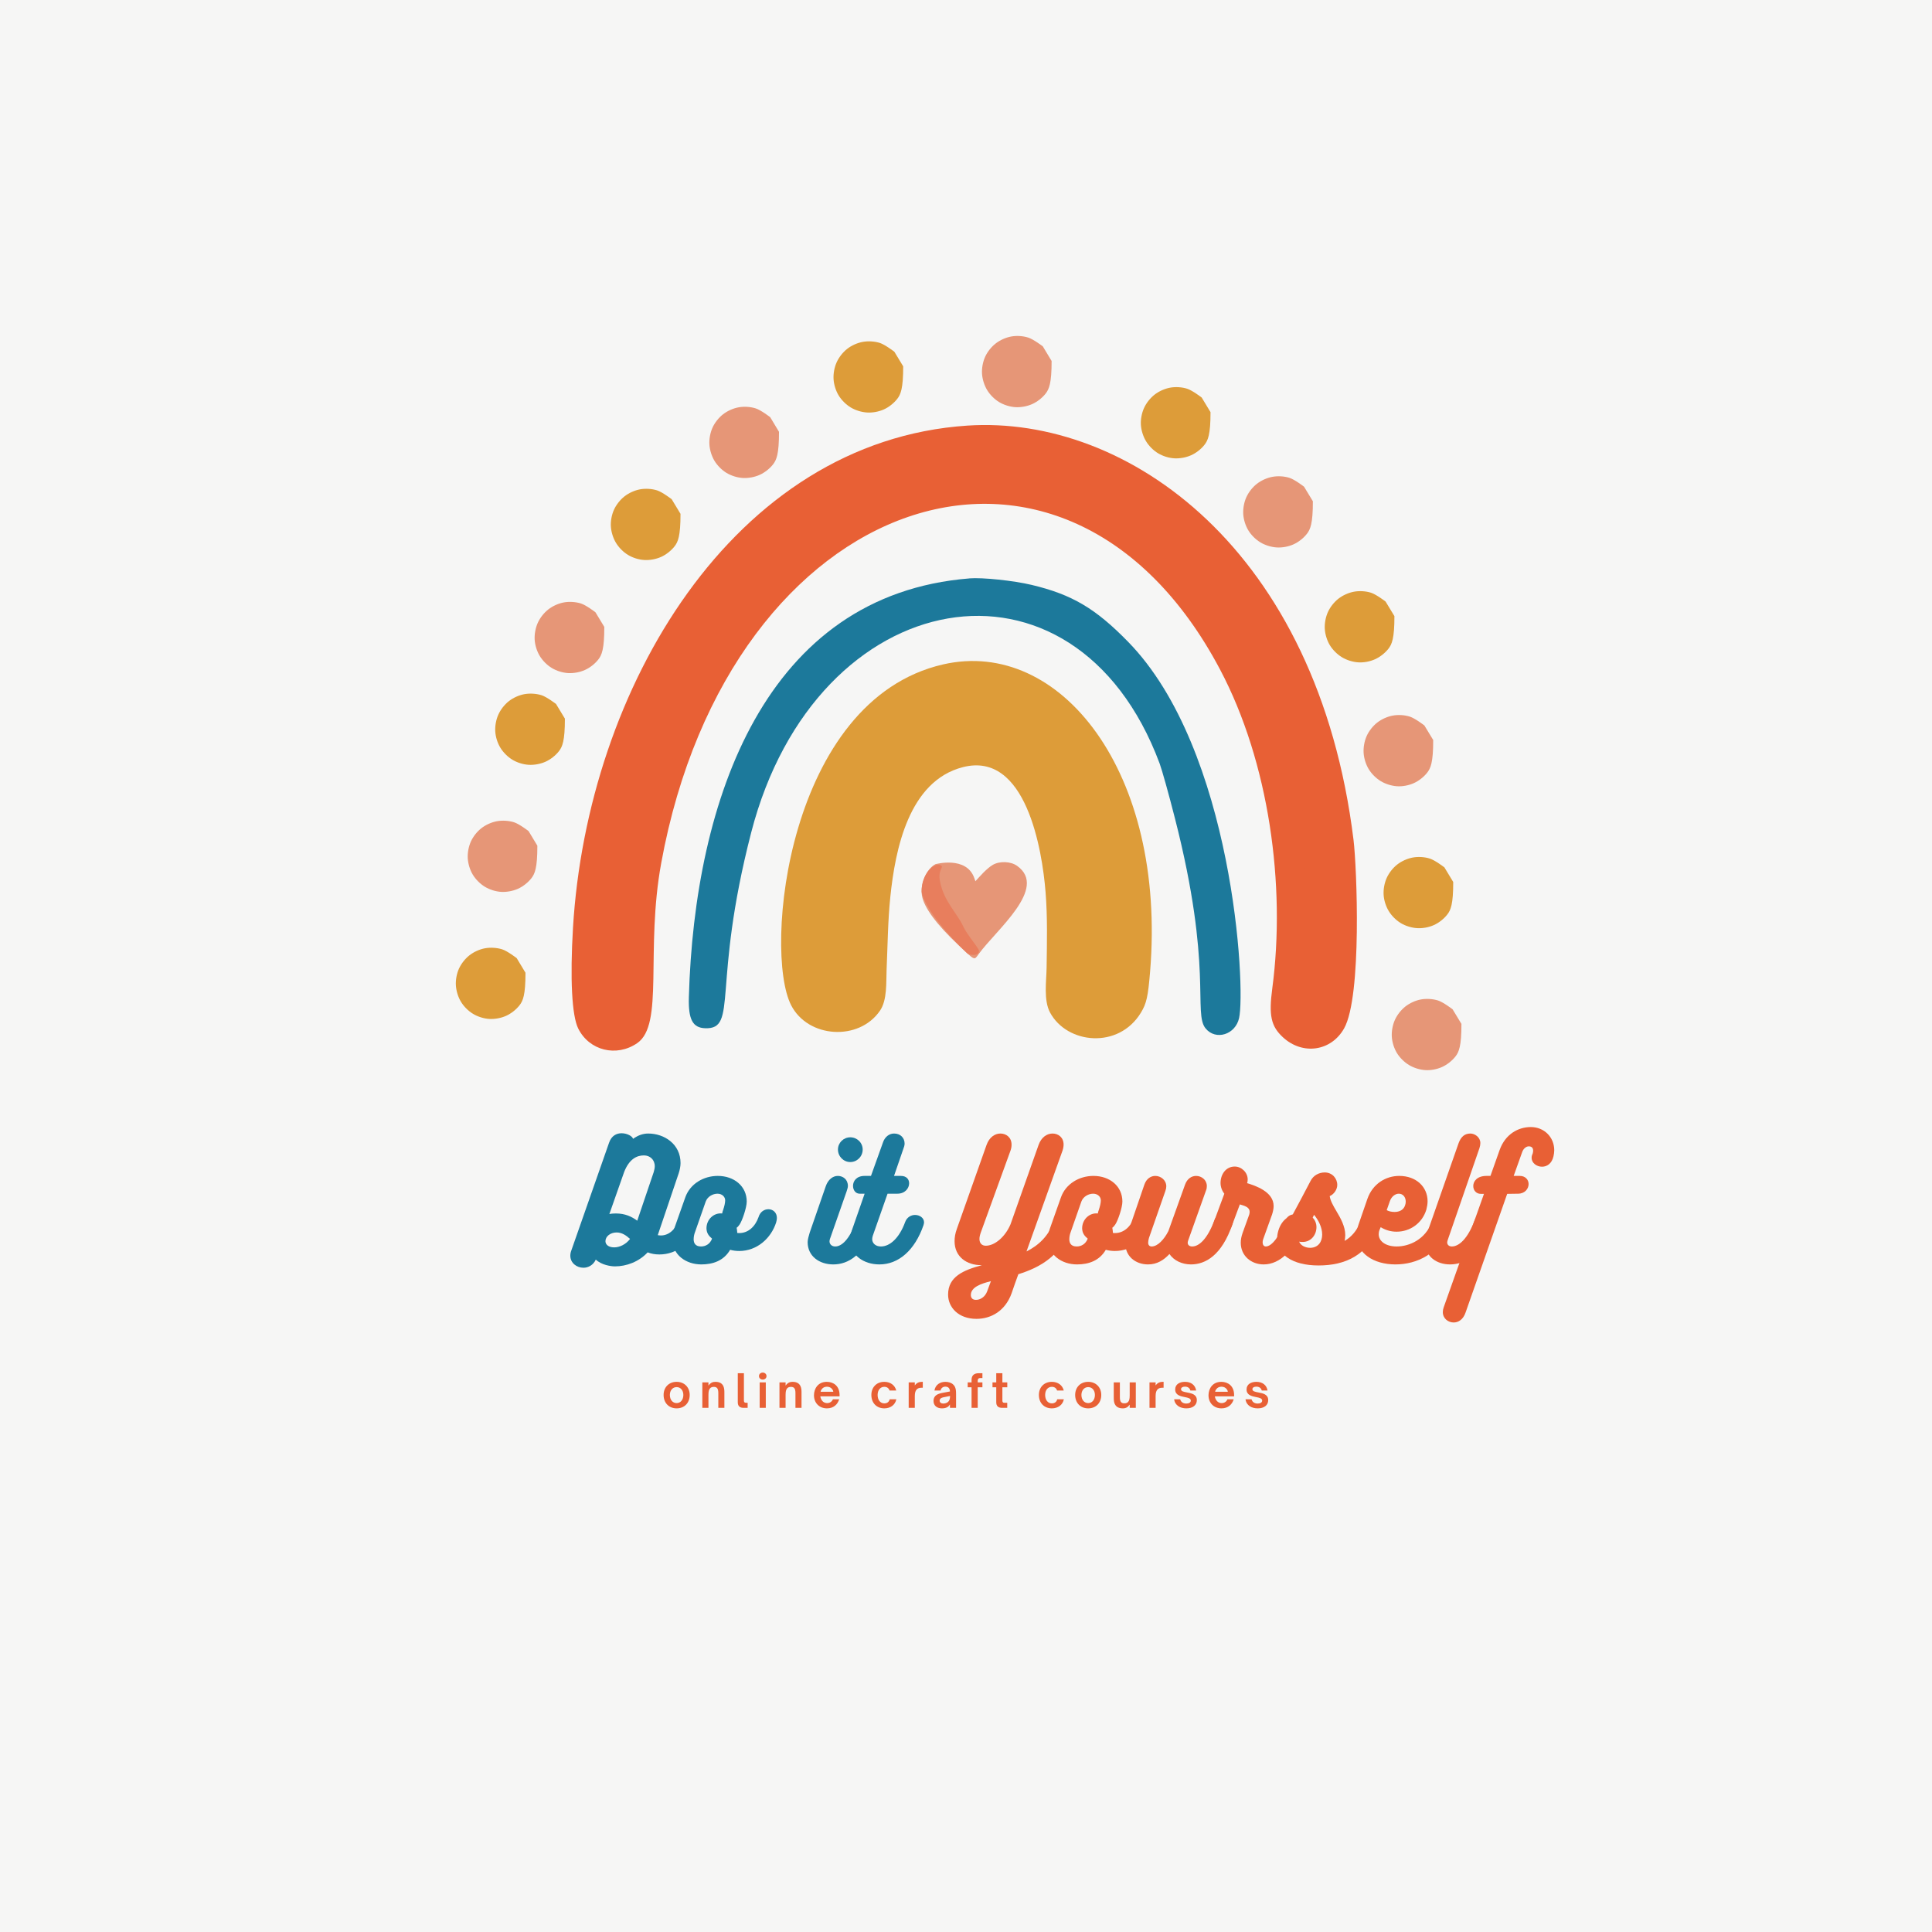 <svg xmlns="http://www.w3.org/2000/svg" xmlns:xlink="http://www.w3.org/1999/xlink" width="500" zoomAndPan="magnify" viewBox="0 0 375 375" height="500" preserveAspectRatio="xMidYMid meet" version="1.0"><defs><g/><clipPath id="cadc74ce20"><path d="M 110.621 82 L 264 82 L 264 204 L 110.621 204 Z M 110.621 82 " clip-rule="nonzero"/></clipPath><clipPath id="25c3acd13a"><path d="M 88.359 183.855 L 102 183.855 L 102 197.895 L 88.359 197.895 Z M 88.359 183.855 " clip-rule="nonzero"/></clipPath><clipPath id="0e8a4e834f"><path d="M 101.996 188.809 C 102.004 193.168 101.496 194.285 100.836 195.129 C 100.172 195.977 99.203 196.738 98.227 197.176 C 97.25 197.613 96.043 197.836 94.977 197.773 C 93.906 197.715 92.723 197.336 91.809 196.781 C 90.895 196.23 90.023 195.359 89.473 194.445 C 88.918 193.531 88.559 192.355 88.488 191.285 C 88.418 190.219 88.641 189.004 89.078 188.027 C 89.52 187.051 90.277 186.082 91.125 185.422 C 91.969 184.758 93.094 184.25 94.145 184.059 C 95.199 183.867 96.43 183.945 97.453 184.258 C 98.473 184.574 100.289 185.973 100.289 185.973 " clip-rule="nonzero"/></clipPath><clipPath id="38d78ba9b7"><path d="M 96.004 134.531 L 109.66 134.531 L 109.66 148.578 L 96.004 148.578 Z M 96.004 134.531 " clip-rule="nonzero"/></clipPath><clipPath id="19e6b8c44e"><path d="M 109.645 139.484 C 109.652 143.844 109.145 144.969 108.484 145.812 C 107.82 146.66 106.855 147.414 105.879 147.852 C 104.902 148.289 103.688 148.512 102.617 148.449 C 101.551 148.387 100.371 148.02 99.457 147.465 C 98.543 146.914 97.668 146.035 97.113 145.121 C 96.559 144.207 96.191 143.031 96.129 141.961 C 96.066 140.895 96.289 139.68 96.73 138.703 C 97.168 137.727 97.922 136.758 98.766 136.098 C 99.613 135.434 100.734 134.926 101.789 134.734 C 102.84 134.543 104.07 134.621 105.094 134.934 C 106.117 135.25 107.93 136.648 107.93 136.648 " clip-rule="nonzero"/></clipPath><clipPath id="53f03c5923"><path d="M 118.441 94.777 L 132.102 94.777 L 132.102 108.824 L 118.441 108.824 Z M 118.441 94.777 " clip-rule="nonzero"/></clipPath><clipPath id="d9599dd3c4"><path d="M 132.086 99.734 C 132.094 104.094 131.586 105.207 130.926 106.051 C 130.262 106.898 129.293 107.66 128.316 108.098 C 127.34 108.535 126.125 108.758 125.059 108.695 C 123.988 108.637 122.812 108.266 121.898 107.711 C 120.984 107.16 120.113 106.281 119.562 105.367 C 119.008 104.453 118.641 103.277 118.57 102.207 C 118.5 101.141 118.73 99.926 119.168 98.949 C 119.609 97.973 120.367 97.004 121.215 96.344 C 122.059 95.68 123.184 95.176 124.234 94.98 C 125.289 94.789 126.52 94.859 127.543 95.184 C 128.562 95.504 130.371 96.895 130.371 96.895 " clip-rule="nonzero"/></clipPath><clipPath id="9dd675646c"><path d="M 161.664 66.156 L 175.316 66.156 L 175.316 80.195 L 161.664 80.195 Z M 161.664 66.156 " clip-rule="nonzero"/></clipPath><clipPath id="da05e5c701"><path d="M 175.309 71.105 C 175.316 75.461 174.809 76.586 174.148 77.43 C 173.484 78.277 172.516 79.039 171.539 79.477 C 170.562 79.914 169.352 80.137 168.281 80.066 C 167.211 80 166.035 79.637 165.121 79.082 C 164.207 78.531 163.332 77.66 162.777 76.746 C 162.223 75.832 161.855 74.648 161.793 73.578 C 161.73 72.512 161.953 71.305 162.391 70.328 C 162.832 69.352 163.59 68.375 164.438 67.715 C 165.281 67.051 166.406 66.551 167.457 66.359 C 168.512 66.168 169.742 66.238 170.766 66.559 C 171.785 66.883 173.594 68.273 173.594 68.273 " clip-rule="nonzero"/></clipPath><clipPath id="4f18a035dd"><path d="M 221.32 75.043 L 234.977 75.043 L 234.977 89 L 221.32 89 Z M 221.32 75.043 " clip-rule="nonzero"/></clipPath><clipPath id="48f375d806"><path d="M 234.961 80 C 234.969 84.359 234.461 85.48 233.801 86.324 C 233.141 87.172 232.172 87.926 231.195 88.363 C 230.219 88.801 229.004 89.023 227.934 88.961 C 226.867 88.902 225.691 88.531 224.777 87.977 C 223.859 87.426 222.992 86.547 222.438 85.633 C 221.887 84.719 221.516 83.543 221.445 82.473 C 221.379 81.406 221.609 80.191 222.047 79.215 C 222.484 78.238 223.246 77.27 224.09 76.609 C 224.938 75.945 226.059 75.441 227.113 75.246 C 228.164 75.055 229.395 75.125 230.418 75.449 C 231.441 75.77 233.246 77.16 233.246 77.16 " clip-rule="nonzero"/></clipPath><clipPath id="5b9fd73689"><path d="M 257.016 114.645 L 270.672 114.645 L 270.672 128.688 L 257.016 128.688 Z M 257.016 114.645 " clip-rule="nonzero"/></clipPath><clipPath id="a6877c8668"><path d="M 270.656 119.59 C 270.664 123.949 270.156 125.07 269.496 125.918 C 268.832 126.762 267.867 127.523 266.891 127.961 C 265.914 128.402 264.699 128.633 263.629 128.562 C 262.562 128.492 261.383 128.125 260.469 127.57 C 259.555 127.016 258.68 126.148 258.125 125.234 C 257.57 124.316 257.203 123.133 257.141 122.066 C 257.078 120.996 257.301 119.789 257.742 118.812 C 258.18 117.836 258.941 116.867 259.785 116.207 C 260.633 115.547 261.754 115.039 262.809 114.848 C 263.859 114.656 265.09 114.723 266.113 115.047 C 267.137 115.371 268.941 116.762 268.941 116.762 " clip-rule="nonzero"/></clipPath><clipPath id="89e955c717"><path d="M 268.43 166.242 L 282.082 166.242 L 282.082 180.281 L 268.43 180.281 Z M 268.43 166.242 " clip-rule="nonzero"/></clipPath><clipPath id="40053a8b21"><path d="M 282.07 171.191 C 282.078 175.551 281.574 176.672 280.91 177.516 C 280.25 178.363 279.281 179.125 278.305 179.562 C 277.328 180 276.113 180.223 275.047 180.152 C 273.977 180.086 272.801 179.723 271.887 179.172 C 270.973 178.617 270.102 177.746 269.551 176.832 C 268.996 175.918 268.617 174.734 268.559 173.664 C 268.496 172.598 268.719 171.391 269.156 170.414 C 269.594 169.438 270.355 168.461 271.203 167.801 C 272.047 167.141 273.168 166.641 274.223 166.445 C 275.277 166.254 276.508 166.324 277.527 166.648 C 278.551 166.969 280.359 168.359 280.359 168.359 " clip-rule="nonzero"/></clipPath><clipPath id="ad0aaf6b67"><path d="M 90.668 159.191 L 104.32 159.191 L 104.32 173.23 L 90.668 173.23 Z M 90.668 159.191 " clip-rule="nonzero"/></clipPath><clipPath id="40628a015d"><path d="M 104.301 164.148 C 104.309 168.508 103.801 169.621 103.141 170.469 C 102.48 171.312 101.512 172.074 100.535 172.512 C 99.559 172.949 98.352 173.172 97.281 173.113 C 96.215 173.051 95.031 172.676 94.113 172.121 C 93.199 171.566 92.332 170.699 91.777 169.785 C 91.223 168.867 90.863 167.691 90.793 166.625 C 90.727 165.555 90.949 164.34 91.387 163.363 C 91.824 162.387 92.586 161.418 93.43 160.758 C 94.277 160.098 95.398 159.59 96.453 159.398 C 97.504 159.207 98.734 159.281 99.758 159.598 C 100.781 159.914 102.594 161.312 102.594 161.312 " clip-rule="nonzero"/></clipPath><clipPath id="423d8d376e"><path d="M 103.652 116.727 L 117.309 116.727 L 117.309 130.773 L 103.652 130.773 Z M 103.652 116.727 " clip-rule="nonzero"/></clipPath><clipPath id="c144489d19"><path d="M 117.293 121.68 C 117.301 126.039 116.793 127.164 116.133 128.008 C 115.473 128.855 114.504 129.605 113.527 130.047 C 112.551 130.484 111.336 130.707 110.266 130.645 C 109.199 130.582 108.023 130.215 107.105 129.66 C 106.191 129.109 105.316 128.23 104.762 127.316 C 104.211 126.402 103.84 125.227 103.777 124.156 C 103.719 123.09 103.941 121.875 104.379 120.898 C 104.816 119.922 105.578 118.953 106.422 118.293 C 107.27 117.629 108.383 117.121 109.438 116.93 C 110.488 116.738 111.719 116.816 112.742 117.129 C 113.766 117.445 115.578 118.844 115.578 118.844 " clip-rule="nonzero"/></clipPath><clipPath id="c6f2282ba1"><path d="M 137.57 78.855 L 151.223 78.855 L 151.223 92.895 L 137.57 92.895 Z M 137.57 78.855 " clip-rule="nonzero"/></clipPath><clipPath id="19fb1cd751"><path d="M 151.203 83.812 C 151.211 88.172 150.711 89.285 150.051 90.133 C 149.391 90.977 148.414 91.738 147.438 92.176 C 146.461 92.613 145.254 92.836 144.184 92.777 C 143.117 92.715 141.934 92.344 141.02 91.793 C 140.102 91.238 139.234 90.363 138.68 89.445 C 138.129 88.531 137.766 87.355 137.695 86.285 C 137.629 85.219 137.852 84.004 138.289 83.027 C 138.727 82.051 139.488 81.082 140.332 80.422 C 141.18 79.762 142.301 79.254 143.355 79.062 C 144.406 78.867 145.637 78.945 146.66 79.262 C 147.684 79.574 149.496 80.977 149.496 80.977 " clip-rule="nonzero"/></clipPath><clipPath id="0db9f065ae"><path d="M 190.484 65.109 L 204.137 65.109 L 204.137 79.148 L 190.484 79.148 Z M 190.484 65.109 " clip-rule="nonzero"/></clipPath><clipPath id="0926356af5"><path d="M 204.117 70.066 C 204.125 74.426 203.617 75.547 202.957 76.395 C 202.297 77.238 201.328 77.992 200.352 78.43 C 199.375 78.867 198.168 79.09 197.102 79.031 C 196.031 78.969 194.848 78.598 193.934 78.047 C 193.016 77.492 192.148 76.617 191.594 75.699 C 191.043 74.785 190.68 73.609 190.609 72.543 C 190.543 71.473 190.766 70.258 191.203 69.281 C 191.641 68.305 192.402 67.336 193.25 66.676 C 194.094 66.016 195.215 65.508 196.27 65.316 C 197.324 65.121 198.551 65.199 199.574 65.523 C 200.598 65.844 202.41 67.23 202.41 67.23 " clip-rule="nonzero"/></clipPath><clipPath id="abcaab7be9"><path d="M 241.184 92.344 L 254.836 92.344 L 254.836 106.383 L 241.184 106.383 Z M 241.184 92.344 " clip-rule="nonzero"/></clipPath><clipPath id="4cb8412efb"><path d="M 254.828 97.293 C 254.836 101.652 254.328 102.773 253.664 103.621 C 253.004 104.465 252.035 105.227 251.059 105.664 C 250.082 106.102 248.867 106.328 247.801 106.258 C 246.73 106.188 245.555 105.828 244.641 105.273 C 243.727 104.719 242.848 103.852 242.297 102.938 C 241.742 102.02 241.375 100.836 241.312 99.77 C 241.25 98.699 241.473 97.492 241.91 96.516 C 242.352 95.539 243.109 94.57 243.957 93.91 C 244.801 93.25 245.926 92.742 246.977 92.551 C 248.031 92.359 249.262 92.426 250.285 92.75 C 251.305 93.074 253.113 94.465 253.113 94.465 " clip-rule="nonzero"/></clipPath><clipPath id="82964d1add"><path d="M 264.551 138.688 L 278.203 138.688 L 278.203 152.73 L 264.551 152.73 Z M 264.551 138.688 " clip-rule="nonzero"/></clipPath><clipPath id="998943eca7"><path d="M 278.184 143.637 C 278.191 147.996 277.684 149.117 277.023 149.965 C 276.363 150.809 275.395 151.57 274.418 152.008 C 273.441 152.449 272.227 152.68 271.156 152.609 C 270.09 152.539 268.914 152.172 268 151.617 C 267.082 151.062 266.215 150.195 265.66 149.281 C 265.109 148.367 264.738 147.18 264.676 146.113 C 264.617 145.043 264.832 143.836 265.27 142.859 C 265.707 141.883 266.469 140.918 267.312 140.254 C 268.16 139.594 269.281 139.086 270.336 138.895 C 271.391 138.703 272.617 138.77 273.641 139.094 C 274.664 139.418 276.469 140.809 276.469 140.809 " clip-rule="nonzero"/></clipPath><clipPath id="d789788371"><path d="M 270.023 193.789 L 283.68 193.789 L 283.68 207.832 L 270.023 207.832 Z M 270.023 193.789 " clip-rule="nonzero"/></clipPath><clipPath id="779b20cd6b"><path d="M 283.664 198.734 C 283.672 203.094 283.164 204.215 282.504 205.062 C 281.84 205.906 280.871 206.668 279.898 207.105 C 278.922 207.547 277.707 207.777 276.637 207.707 C 275.566 207.637 274.391 207.27 273.477 206.715 C 272.562 206.16 271.688 205.293 271.133 204.379 C 270.578 203.465 270.211 202.281 270.148 201.211 C 270.086 200.141 270.309 198.934 270.75 197.957 C 271.188 196.984 271.949 196.016 272.793 195.352 C 273.641 194.691 274.754 194.184 275.805 193.992 C 276.859 193.801 278.09 193.875 279.113 194.191 C 280.137 194.508 281.949 195.906 281.949 195.906 " clip-rule="nonzero"/></clipPath><clipPath id="9191049fea"><path d="M 178.582 167 L 199.582 167 L 199.582 186 L 178.582 186 Z M 178.582 167 " clip-rule="nonzero"/></clipPath><clipPath id="360b730373"><path d="M 178.582 167 L 191 167 L 191 186 L 178.582 186 Z M 178.582 167 " clip-rule="nonzero"/></clipPath><clipPath id="81bcd78171"><path d="M 117 146.492 L 132.125 146.492 L 132.125 159.992 L 117 159.992 Z M 117 146.492 " clip-rule="nonzero"/></clipPath><clipPath id="c8debde026"><path d="M 190 135.82 L 205.016 135.82 L 205.016 149.32 L 190 149.32 Z M 190 135.82 " clip-rule="nonzero"/></clipPath><clipPath id="07f3cc2d24"><path d="M 246 155.68 L 261.574 155.68 L 261.574 169 L 246 169 Z M 246 155.68 " clip-rule="nonzero"/></clipPath></defs><rect x="-37.5" width="450" fill="#ffffff" y="-37.5" height="450" fill-opacity="1"/><rect x="-37.5" width="450" fill="#f6f6f5" y="-37.5" height="450" fill-opacity="1"/><g clip-path="url(#cadc74ce20)"><path fill="#e86035" d="M 187.762 82.609 C 142.266 85.633 113.98 133.699 111.215 180.113 C 110.629 189.988 111 197.141 112.227 199.625 C 114.363 203.926 119.648 205.242 123.68 202.473 C 128.938 198.867 125.238 184.492 128.344 167.512 C 141.578 95.109 206.852 73.23 236.828 129.98 C 246.324 147.957 249.605 171.848 246.949 191.84 C 246.246 197.102 246.699 199.188 249.004 201.324 C 252.84 204.871 258.395 204.062 260.895 199.602 C 264.383 193.363 263.359 168.258 262.719 163.027 C 255.781 106.617 218.805 80.543 187.762 82.609 Z M 187.762 82.609 " fill-opacity="1" fill-rule="nonzero"/></g><path fill="#1c799b" d="M 188.156 112.27 C 148.523 115.449 134.793 155.168 133.707 193.578 C 133.586 197.852 134.441 199.484 136.844 199.578 C 143.352 199.832 138.125 191.363 145.801 161.609 C 158.379 112.863 208.621 103.969 225.09 148.211 C 225.535 149.406 226.879 154.211 228.059 158.855 C 235.473 187.836 231.535 196.625 234.016 199.629 C 235.98 202.008 239.785 200.832 240.504 197.617 C 241.816 191.762 239.41 145.484 218.965 124.574 C 212.641 118.09 208.074 115.398 200.238 113.527 C 196.723 112.691 190.68 112.059 188.145 112.262 Z M 188.156 112.27 " fill-opacity="1" fill-rule="nonzero"/><path fill="#dd9c39" d="M 183.07 128.957 C 152.758 135.891 148.172 184.586 153.559 195.113 C 156.84 201.527 166.738 202.133 170.812 196.164 C 172.23 194.09 171.984 190.652 172.086 188.281 C 172.293 183.527 172.328 178.777 172.816 174.043 C 173.758 164.926 176.379 151.582 186.914 148.898 C 199.137 145.781 202.289 164.914 202.945 173.168 C 203.336 178.051 203.211 182.945 203.145 187.836 C 203.105 190.414 202.531 194.152 203.816 196.535 C 207.113 202.656 217.125 203.688 221.453 196.555 C 222.539 194.766 222.832 193.453 223.23 188.625 C 226.445 149.809 205.754 123.773 183.07 128.957 Z M 183.07 128.957 " fill-opacity="1" fill-rule="nonzero"/><g clip-path="url(#25c3acd13a)"><g clip-path="url(#0e8a4e834f)"><path fill="#dd9c39" d="M 85.414 180.984 L 105.27 180.984 L 105.27 200.844 L 85.414 200.844 Z M 85.414 180.984 " fill-opacity="1" fill-rule="nonzero"/></g></g><g clip-path="url(#38d78ba9b7)"><g clip-path="url(#19e6b8c44e)"><path fill="#dd9c39" d="M 93.055 131.66 L 112.918 131.66 L 112.918 151.523 L 93.055 151.523 Z M 93.055 131.66 " fill-opacity="1" fill-rule="nonzero"/></g></g><g clip-path="url(#53f03c5923)"><g clip-path="url(#d9599dd3c4)"><path fill="#dd9c39" d="M 115.496 91.906 L 135.359 91.906 L 135.359 111.773 L 115.496 111.773 Z M 115.496 91.906 " fill-opacity="1" fill-rule="nonzero"/></g></g><g clip-path="url(#9dd675646c)"><g clip-path="url(#da05e5c701)"><path fill="#dd9c39" d="M 158.719 63.285 L 178.574 63.285 L 178.574 83.145 L 158.719 83.145 Z M 158.719 63.285 " fill-opacity="1" fill-rule="nonzero"/></g></g><g clip-path="url(#4f18a035dd)"><g clip-path="url(#48f375d806)"><path fill="#dd9c39" d="M 218.371 72.172 L 238.238 72.172 L 238.238 92.039 L 218.371 92.039 Z M 218.371 72.172 " fill-opacity="1" fill-rule="nonzero"/></g></g><g clip-path="url(#5b9fd73689)"><g clip-path="url(#a6877c8668)"><path fill="#dd9c39" d="M 254.066 111.773 L 273.93 111.773 L 273.93 131.637 L 254.066 131.637 Z M 254.066 111.773 " fill-opacity="1" fill-rule="nonzero"/></g></g><g clip-path="url(#89e955c717)"><g clip-path="url(#40053a8b21)"><path fill="#dd9c39" d="M 265.48 163.371 L 285.34 163.371 L 285.34 183.23 L 265.48 183.23 Z M 265.48 163.371 " fill-opacity="1" fill-rule="nonzero"/></g></g><g clip-path="url(#ad0aaf6b67)"><g clip-path="url(#40628a015d)"><path fill="#e69677" d="M 87.719 156.32 L 107.578 156.32 L 107.578 176.18 L 87.719 176.18 Z M 87.719 156.32 " fill-opacity="1" fill-rule="nonzero"/></g></g><g clip-path="url(#423d8d376e)"><g clip-path="url(#c144489d19)"><path fill="#e69677" d="M 100.703 113.855 L 120.57 113.855 L 120.57 133.719 L 100.703 133.719 Z M 100.703 113.855 " fill-opacity="1" fill-rule="nonzero"/></g></g><g clip-path="url(#c6f2282ba1)"><g clip-path="url(#19fb1cd751)"><path fill="#e69677" d="M 134.621 75.984 L 154.48 75.984 L 154.48 95.844 L 134.621 95.844 Z M 134.621 75.984 " fill-opacity="1" fill-rule="nonzero"/></g></g><g clip-path="url(#0db9f065ae)"><g clip-path="url(#0926356af5)"><path fill="#e69677" d="M 187.535 62.238 L 207.395 62.238 L 207.395 82.098 L 187.535 82.098 Z M 187.535 62.238 " fill-opacity="1" fill-rule="nonzero"/></g></g><g clip-path="url(#abcaab7be9)"><g clip-path="url(#4cb8412efb)"><path fill="#e69677" d="M 238.238 89.477 L 258.094 89.477 L 258.094 109.332 L 238.238 109.332 Z M 238.238 89.477 " fill-opacity="1" fill-rule="nonzero"/></g></g><g clip-path="url(#82964d1add)"><g clip-path="url(#998943eca7)"><path fill="#e69677" d="M 261.602 135.82 L 281.461 135.82 L 281.461 155.676 L 261.602 155.676 Z M 261.602 135.82 " fill-opacity="1" fill-rule="nonzero"/></g></g><g clip-path="url(#d789788371)"><g clip-path="url(#779b20cd6b)"><path fill="#e69677" d="M 267.074 190.918 L 286.938 190.918 L 286.938 210.781 L 267.074 210.781 Z M 267.074 190.918 " fill-opacity="1" fill-rule="nonzero"/></g></g><g clip-path="url(#9191049fea)"><path fill="#e69677" d="M 181.574 167.734 C 179.828 168.641 178.578 171.547 178.949 173.828 C 179.324 176.121 181.801 179.477 186.09 183.492 C 189.285 186.484 189.039 186.453 189.957 185.188 C 193.375 180.465 203.469 172.379 197.426 168.066 C 196.18 167.176 194.027 167.09 192.684 167.879 C 191.512 168.566 190.172 170.121 189.328 171.043 L 189.102 170.406 C 187.562 166.09 181.605 167.734 181.574 167.734 " fill-opacity="1" fill-rule="nonzero"/></g><g clip-path="url(#360b730373)"><path fill="#e87e5d" d="M 186.945 179.781 C 185.824 177.289 183.184 174.969 182.441 171.023 C 182.012 168.766 183.258 168.371 182.645 167.98 C 181.469 167.23 178.797 169.535 178.891 173.137 C 179.543 176.457 184.453 182.035 187.812 185.102 C 188.914 185.59 190.016 185.375 190.016 184.527 C 190.016 184.07 187.664 181.379 186.945 179.781 " fill-opacity="1" fill-rule="nonzero"/></g><g clip-path="url(#81bcd78171)"><path fill="#e86035" d="M 132.148 149.238 C 132.148 153.516 125.352 159.492 124.586 159.684 C 124.359 159.738 124.359 159.738 122.453 158.211 C 119.551 155.891 116.371 152.656 117.316 149.055 C 117.66 147.727 118.879 146.5 120.336 146.566 C 121.656 146.629 123.734 147.887 124.258 149.555 L 124.402 150.008 C 125.383 148.98 126.582 147.766 128.277 147.309 C 128.832 147.16 130.199 147.105 130.703 147.215 C 131.172 147.316 131.691 147.715 131.93 148.152 C 132.117 148.5 132.148 148.645 132.148 149.238 Z M 132.148 149.238 " fill-opacity="1" fill-rule="nonzero"/></g><g fill="#1c799b" fill-opacity="1"><g transform="translate(111.956, 245.423)"><g><path d="M 19.785 -8.633 C 19.199 -6.82 17.883 -5.621 16.332 -5.621 C 16.125 -5.621 15.922 -5.648 15.715 -5.68 L 19.785 -17.707 C 19.988 -18.32 20.137 -19.082 20.137 -19.668 C 20.137 -23.387 16.945 -25.406 13.871 -25.406 C 12.82 -25.406 11.883 -25.055 10.918 -24.379 C 10.801 -24.879 9.773 -25.461 8.691 -25.461 C 7.727 -25.461 6.73 -24.996 6.262 -23.617 L -1.055 -2.723 C -1.199 -2.34 -1.258 -2.02 -1.258 -1.699 C -1.258 -0.262 0 0.645 1.289 0.645 C 2.223 0.645 3.191 0.145 3.688 -0.938 C 4.801 0.117 6.613 0.379 7.406 0.379 C 9.629 0.379 12.027 -0.496 13.754 -2.34 C 14.43 -2.078 15.16 -1.934 16.039 -1.934 C 19.492 -1.934 22.359 -4.301 23.297 -7.871 C 23.355 -8.047 23.355 -8.223 23.355 -8.398 C 23.355 -9.426 22.508 -9.949 21.629 -9.949 C 20.84 -9.949 20.047 -9.543 19.785 -8.633 Z M 6.32 -9.773 L 9.191 -17.941 C 10.184 -20.488 11.68 -21.16 13.023 -21.16 C 14.195 -21.16 15.133 -20.34 15.133 -19.055 C 15.133 -18.703 15.043 -18.32 14.926 -17.91 L 11.734 -8.488 C 10.652 -9.277 9.395 -9.891 7.582 -9.891 C 7.141 -9.891 6.703 -9.863 6.32 -9.773 Z M 7.258 -3.309 C 6.176 -3.309 5.562 -3.836 5.562 -4.508 C 5.562 -5.445 6.527 -6.203 7.727 -6.203 C 8.75 -6.203 9.57 -5.648 10.332 -4.945 C 9.512 -3.863 8.281 -3.309 7.258 -3.309 Z M 7.258 -3.309 "/></g></g></g><g fill="#1c799b" fill-opacity="1"><g transform="translate(130.716, 245.423)"><g><path d="M 12.379 -6.117 C 12.379 -6.086 12.379 -6.555 12.262 -7.113 C 12.469 -7.258 12.672 -7.492 12.848 -7.758 C 13.348 -8.488 14.223 -11.035 14.223 -12.203 C 14.223 -15.191 11.766 -17.18 8.605 -17.18 C 5.855 -17.18 3.25 -15.656 2.312 -13.055 L 0.176 -7.023 C -0.086 -6.293 -0.203 -5.562 -0.203 -4.918 C -0.203 -1.844 2.43 0 5.414 0 C 7.699 0 9.773 -0.73 11.004 -2.84 C 11.531 -2.691 12.145 -2.605 12.762 -2.605 C 16.215 -2.605 18.938 -5.062 19.93 -8.137 C 20.02 -8.457 20.078 -8.75 20.078 -9.016 C 20.078 -10.098 19.289 -10.711 18.438 -10.711 C 17.648 -10.711 16.828 -10.242 16.508 -9.16 C 15.863 -7.348 14.516 -6.086 12.789 -6.086 C 12.672 -6.086 12.496 -6.086 12.379 -6.117 Z M 9.66 -10.625 C 9.57 -10.359 9.484 -10.125 9.453 -9.891 C 7.844 -10.066 6.41 -8.75 6.41 -6.996 C 6.438 -6 6.938 -5.473 7.492 -5.004 C 7.113 -3.98 6.262 -3.484 5.355 -3.484 C 4.215 -3.484 3.922 -4.184 3.922 -4.887 C 3.922 -5.445 4.066 -5.969 4.184 -6.262 L 6.262 -12.203 C 6.613 -13.172 7.641 -13.727 8.547 -13.727 C 9.453 -13.727 10.039 -13.113 10.039 -12.438 C 10.039 -11.91 9.863 -11.238 9.66 -10.625 Z M 9.66 -10.625 "/></g></g></g><g fill="#1c799b" fill-opacity="1"><g transform="translate(145.993, 245.423)"><g/></g></g><g fill="#1c799b" fill-opacity="1"><g transform="translate(157.173, 245.423)"><g><path d="M 7.871 -19.871 C 9.191 -19.871 10.273 -20.957 10.273 -22.301 C 10.273 -23.617 9.191 -24.672 7.871 -24.672 C 6.555 -24.672 5.473 -23.617 5.473 -22.301 C 5.473 -20.957 6.555 -19.871 7.871 -19.871 Z M 3.922 -4.945 L 7.141 -14.137 C 7.258 -14.516 7.406 -14.926 7.406 -15.219 C 7.406 -16.508 6.438 -17.18 5.445 -17.18 C 4.535 -17.18 3.57 -16.535 3.102 -15.16 C 2.164 -12.41 0.938 -8.926 0 -6.203 C -0.176 -5.621 -0.41 -4.828 -0.41 -4.332 C -0.41 -1.582 1.875 0 4.566 0 C 7.434 0 10.594 -1.758 12.645 -7.816 C 12.703 -7.988 12.73 -8.164 12.73 -8.34 C 12.73 -9.25 11.852 -9.805 10.977 -9.805 C 10.184 -9.805 9.395 -9.395 9.043 -8.488 C 7.668 -4.684 6.117 -3.484 4.945 -3.484 C 4.273 -3.484 3.836 -3.922 3.836 -4.477 C 3.836 -4.625 3.863 -4.77 3.922 -4.945 Z M 3.922 -4.945 "/></g></g></g><g fill="#1c799b" fill-opacity="1"><g transform="translate(165.251, 245.423)"><g><path d="M 10.449 -8.254 C 9.277 -5.035 7.434 -3.484 5.738 -3.484 C 4.684 -3.484 4.039 -4.125 4.039 -4.918 C 4.039 -5.121 4.098 -5.355 4.156 -5.562 L 7.023 -13.727 L 8.926 -13.727 C 10.418 -13.727 11.211 -14.781 11.211 -15.746 C 11.211 -16.508 10.711 -17.18 9.602 -17.18 L 8.281 -17.18 L 10.242 -22.887 C 10.301 -23.094 10.332 -23.27 10.332 -23.445 C 10.332 -24.527 9.57 -25.406 8.281 -25.406 C 7.316 -25.406 6.496 -24.73 6.145 -23.707 L 3.805 -17.18 L 2.574 -17.18 C 0.996 -17.18 0.32 -16.184 0.32 -15.25 C 0.32 -14.43 0.82 -13.727 1.609 -13.727 L 2.574 -13.727 L 0.117 -6.672 L 0.117 -6.703 C -0.117 -6 -0.234 -5.355 -0.234 -4.742 C -0.234 -1.758 2.43 0 5.445 0 C 9.191 0 12.32 -2.781 13.988 -7.582 C 14.047 -7.785 14.105 -7.988 14.105 -8.164 C 14.105 -9.043 13.258 -9.602 12.352 -9.602 C 11.621 -9.602 10.801 -9.191 10.449 -8.254 Z M 10.449 -8.254 "/></g></g></g><g fill="#e86035" fill-opacity="1"><g transform="translate(185.106, 245.423)"><g><path d="M 5.27 -6.203 L 11.035 -22.098 C 11.18 -22.508 11.238 -22.887 11.238 -23.238 C 11.238 -24.645 10.215 -25.406 9.074 -25.406 C 7.988 -25.406 6.906 -24.672 6.379 -23.18 L 0.613 -6.879 C 0.293 -6 0.176 -5.238 0.176 -4.508 C 0.176 -1.465 2.547 0.145 5.355 0.145 L 5.504 0.145 C 1.844 1.113 -1.082 2.398 -1.082 5.855 C -1.082 8.371 0.965 10.566 4.418 10.566 C 7.289 10.566 10.008 9.016 11.238 5.621 C 11.648 4.391 12.117 3.102 12.555 1.902 C 16.77 0.586 21.043 -1.699 23.062 -7.844 C 23.152 -8.105 23.18 -8.34 23.18 -8.547 C 23.18 -9.512 22.391 -10.098 21.539 -10.098 C 20.75 -10.098 19.902 -9.602 19.492 -8.457 C 18.41 -5.445 16.449 -3.688 14.137 -2.516 L 21.133 -22.098 C 21.277 -22.535 21.336 -22.918 21.336 -23.27 C 21.336 -24.645 20.312 -25.406 19.199 -25.406 C 18.086 -25.406 17.004 -24.672 16.477 -23.18 L 11.035 -7.785 C 10.008 -5.355 7.988 -3.629 6.234 -3.629 C 5.445 -3.629 5.004 -4.156 5.004 -4.945 C 5.004 -5.297 5.094 -5.707 5.27 -6.203 Z M 7.23 3.25 L 6.496 5.238 C 6.086 6.32 5.18 6.879 4.332 6.879 C 3.629 6.879 3.336 6.469 3.336 5.941 C 3.336 4.391 5.355 3.719 7.23 3.25 Z M 7.23 3.25 "/></g></g></g><g fill="#e86035" fill-opacity="1"><g transform="translate(203.632, 245.423)"><g><path d="M 12.379 -6.117 C 12.379 -6.086 12.379 -6.555 12.262 -7.113 C 12.469 -7.258 12.672 -7.492 12.848 -7.758 C 13.348 -8.488 14.223 -11.035 14.223 -12.203 C 14.223 -15.191 11.766 -17.18 8.605 -17.18 C 5.855 -17.18 3.25 -15.656 2.312 -13.055 L 0.176 -7.023 C -0.086 -6.293 -0.203 -5.562 -0.203 -4.918 C -0.203 -1.844 2.43 0 5.414 0 C 7.699 0 9.773 -0.73 11.004 -2.84 C 11.531 -2.691 12.145 -2.605 12.762 -2.605 C 16.215 -2.605 18.938 -5.062 19.93 -8.137 C 20.02 -8.457 20.078 -8.75 20.078 -9.016 C 20.078 -10.098 19.289 -10.711 18.438 -10.711 C 17.648 -10.711 16.828 -10.242 16.508 -9.16 C 15.863 -7.348 14.516 -6.086 12.789 -6.086 C 12.672 -6.086 12.496 -6.086 12.379 -6.117 Z M 9.66 -10.625 C 9.57 -10.359 9.484 -10.125 9.453 -9.891 C 7.844 -10.066 6.41 -8.75 6.41 -6.996 C 6.438 -6 6.938 -5.473 7.492 -5.004 C 7.113 -3.98 6.262 -3.484 5.355 -3.484 C 4.215 -3.484 3.922 -4.184 3.922 -4.887 C 3.922 -5.445 4.066 -5.969 4.184 -6.262 L 6.262 -12.203 C 6.613 -13.172 7.641 -13.727 8.547 -13.727 C 9.453 -13.727 10.039 -13.113 10.039 -12.438 C 10.039 -11.91 9.863 -11.238 9.66 -10.625 Z M 9.66 -10.625 "/></g></g></g><g fill="#e86035" fill-opacity="1"><g transform="translate(218.91, 245.423)"><g><path d="M 16.77 -8.488 C 15.453 -4.977 13.844 -3.484 12.496 -3.484 C 11.969 -3.484 11.621 -3.777 11.621 -4.184 C 11.621 -4.301 11.648 -4.477 11.707 -4.625 L 15.191 -14.398 C 15.309 -14.691 15.336 -14.957 15.336 -15.219 C 15.336 -16.391 14.312 -17.18 13.258 -17.18 C 12.41 -17.18 11.531 -16.684 11.094 -15.453 L 7.871 -6.469 C 7.055 -4.859 5.797 -3.484 4.625 -3.484 C 4.184 -3.484 3.949 -3.777 3.949 -4.215 C 3.949 -4.449 4.008 -4.828 4.098 -5.121 L 7.289 -14.254 C 7.406 -14.574 7.465 -14.867 7.465 -15.16 C 7.465 -16.359 6.41 -17.18 5.328 -17.18 C 4.508 -17.18 3.629 -16.684 3.219 -15.512 L -0.203 -5.531 C -0.379 -5.004 -0.469 -4.477 -0.469 -3.98 C -0.469 -1.609 1.465 0 3.922 0 C 5.68 0 6.996 -0.848 8.078 -2.02 C 8.926 -0.762 10.508 0 12.262 0 C 15.043 0 18.234 -1.727 20.312 -7.816 C 20.371 -7.988 20.398 -8.164 20.398 -8.34 C 20.398 -9.277 19.523 -9.832 18.613 -9.832 C 17.852 -9.832 17.062 -9.426 16.77 -8.488 Z M 16.77 -8.488 "/></g></g></g><g fill="#e86035" fill-opacity="1"><g transform="translate(234.684, 245.423)"><g><path d="M 14.84 -8.488 C 13.727 -5.621 12.234 -3.484 11.004 -3.484 C 10.594 -3.484 10.391 -3.863 10.391 -4.273 C 10.391 -4.449 10.418 -4.684 10.508 -4.918 L 12.234 -9.719 C 12.41 -10.301 12.527 -10.828 12.527 -11.328 C 12.527 -14.105 9.016 -15.277 7.375 -15.773 C 7.465 -16.008 7.492 -16.273 7.492 -16.508 C 7.492 -17.852 6.293 -18.996 4.977 -18.996 C 3.25 -18.996 2.223 -17.473 2.223 -15.805 C 2.223 -15.074 2.488 -14.312 2.957 -13.727 L 0.82 -7.961 C 0.762 -7.727 0.73 -7.492 0.73 -7.316 C 0.73 -6.352 1.492 -5.855 2.312 -5.855 C 3.133 -5.855 3.98 -6.32 4.332 -7.258 L 5.969 -11.648 C 6.789 -11.387 7.871 -11.18 7.871 -10.184 C 7.871 -10.039 7.844 -9.863 7.785 -9.66 L 6.496 -6.086 C 6.262 -5.414 6.145 -4.801 6.145 -4.215 C 6.145 -1.668 8.164 0 10.594 0 C 13.785 0 16.684 -2.84 18.41 -7.785 C 18.469 -7.961 18.496 -8.105 18.496 -8.254 C 18.496 -9.133 17.531 -9.719 16.594 -9.719 C 15.832 -9.719 15.102 -9.367 14.84 -8.488 Z M 14.84 -8.488 "/></g></g></g><g fill="#e86035" fill-opacity="1"><g transform="translate(248.528, 245.423)"><g><path d="M 15.543 -8.281 C 14.84 -6.555 13.812 -5.355 12.469 -4.566 C 12.527 -4.945 12.586 -5.297 12.586 -5.68 C 12.586 -7.375 11.68 -8.984 10.859 -10.359 C 10.273 -11.355 9.688 -12.352 9.57 -13.258 C 10.391 -13.609 11.035 -14.547 11.035 -15.426 C 11.035 -16.684 10.066 -17.852 8.605 -17.852 C 7.492 -17.852 6.379 -17.297 5.824 -16.156 C 4.684 -13.93 3.453 -11.68 2.281 -9.484 C 0.32 -8.984 -0.645 -6.762 -0.645 -4.887 C -0.645 -2.02 2.223 0.203 7.406 0.203 C 12.496 0.203 17.062 -1.727 19.113 -7.641 C 19.172 -7.758 19.172 -7.902 19.172 -8.02 C 19.172 -8.867 18.203 -9.484 17.27 -9.484 C 16.566 -9.484 15.863 -9.133 15.543 -8.281 Z M 6.262 -9.074 L 6.527 -9.629 C 7.406 -8.574 8.105 -7.172 8.105 -5.797 C 8.105 -4.418 7.375 -3.277 5.824 -3.219 C 4.828 -3.219 3.949 -3.66 3.629 -4.418 C 3.863 -4.359 4.098 -4.359 4.301 -4.359 C 6 -4.359 6.996 -5.797 6.996 -7.23 C 6.996 -7.902 6.762 -8.574 6.262 -9.074 Z M 6.262 -9.074 "/></g></g></g><g fill="#e86035" fill-opacity="1"><g transform="translate(263.132, 245.423)"><g><path d="M 14.809 -8.254 C 13.523 -4.859 10.449 -3.484 7.961 -3.484 C 5.824 -3.484 4.477 -4.508 4.477 -5.855 C 4.477 -6.117 4.508 -6.379 4.625 -6.672 L 4.859 -7.23 C 5.707 -6.703 6.762 -6.352 7.93 -6.352 C 10.594 -6.352 12.938 -8.02 13.727 -10.652 C 13.871 -11.211 13.961 -11.766 13.961 -12.262 C 13.961 -15.043 11.766 -17.18 8.457 -17.18 C 5.855 -17.18 3.309 -15.656 2.281 -12.73 L 0.555 -7.727 C 0.32 -7.023 0.176 -6.32 0.176 -5.648 C 0.176 -2.164 3.453 0 7.727 0 C 11.793 0 16.418 -1.988 18.352 -7.582 C 18.438 -7.816 18.469 -8.02 18.469 -8.195 C 18.469 -9.102 17.648 -9.602 16.77 -9.602 C 15.949 -9.602 15.074 -9.16 14.809 -8.254 Z M 8.371 -13.727 C 9.191 -13.727 9.719 -13.055 9.719 -12.203 C 9.719 -11.969 9.688 -11.734 9.602 -11.504 C 9.309 -10.535 8.43 -10.184 7.551 -10.184 C 6.996 -10.184 6.438 -10.301 6.027 -10.535 L 6.645 -12.293 C 6.965 -13.199 7.699 -13.727 8.371 -13.727 Z M 8.371 -13.727 "/></g></g></g><g fill="#e86035" fill-opacity="1"><g transform="translate(277.004, 245.423)"><g><path d="M 4.008 -4.77 L 10.156 -22.566 C 10.273 -22.918 10.332 -23.27 10.332 -23.559 C 10.332 -24.672 9.277 -25.406 8.398 -25.406 C 7.289 -25.406 6.555 -24.789 6.086 -23.473 L 0 -6.086 C -0.234 -5.414 -0.352 -4.801 -0.352 -4.184 C -0.352 -1.492 1.875 0 4.449 0 C 7.23 0 10.711 -1.727 12.762 -7.816 C 12.82 -8.02 12.848 -8.223 12.848 -8.398 C 12.848 -9.336 12.027 -10.008 11.121 -10.008 C 10.391 -10.008 9.602 -9.57 9.191 -8.488 C 7.871 -4.977 6.176 -3.484 4.801 -3.484 C 4.215 -3.484 3.895 -3.836 3.895 -4.273 C 3.895 -4.391 3.949 -4.594 4.008 -4.77 Z M 4.008 -4.77 "/></g></g></g><g fill="#e86035" fill-opacity="1"><g transform="translate(285.17, 245.423)"><g><path d="M 2.867 -13.695 L -4.945 8.312 C -5.062 8.633 -5.121 8.957 -5.121 9.25 C -5.121 10.477 -4.098 11.27 -3.016 11.27 C -2.105 11.27 -1.172 10.711 -0.703 9.336 L 7.375 -13.695 L 9.512 -13.727 C 10.887 -13.754 11.531 -14.75 11.531 -15.602 C 11.531 -16.418 10.918 -17.18 9.832 -17.18 L 8.633 -17.18 L 10.273 -21.773 C 10.508 -22.477 11.062 -22.918 11.562 -22.918 C 12.176 -22.918 12.41 -22.566 12.41 -22.066 C 12.41 -21.891 12.379 -21.715 12.32 -21.512 C 12.176 -21.219 12.117 -20.957 12.117 -20.691 C 12.117 -19.668 13.113 -18.965 14.137 -18.965 C 15.074 -18.965 16.039 -19.551 16.359 -20.984 C 16.449 -21.395 16.508 -21.773 16.508 -22.156 C 16.508 -24.73 14.516 -26.664 11.969 -26.664 C 9.484 -26.664 6.996 -25.258 5.91 -22.215 L 4.125 -17.18 L 3.367 -17.18 C 1.551 -17.18 0.789 -16.156 0.789 -15.219 C 0.789 -14.398 1.348 -13.695 2.254 -13.695 Z M 2.867 -13.695 "/></g></g></g><g clip-path="url(#c8debde026)"><path fill="#dd9c39" d="M 205.039 138.566 C 205.039 142.844 198.242 148.82 197.477 149.012 C 197.254 149.066 197.254 149.066 195.348 147.539 C 192.441 145.219 189.266 141.984 190.207 138.383 C 190.555 137.059 191.77 135.828 193.227 135.895 C 194.547 135.957 196.625 137.219 197.148 138.883 L 197.293 139.336 C 198.277 138.309 199.477 137.094 201.172 136.637 C 201.727 136.488 203.09 136.434 203.594 136.543 C 204.062 136.645 204.586 137.043 204.824 137.48 C 205.008 137.828 205.039 137.973 205.039 138.566 Z M 205.039 138.566 " fill-opacity="1" fill-rule="nonzero"/></g><g clip-path="url(#07f3cc2d24)"><path fill="#e86035" d="M 261.598 158.426 C 261.598 162.703 254.801 168.68 254.031 168.871 C 253.809 168.926 253.809 168.926 251.902 167.402 C 248.996 165.082 245.82 161.844 246.762 158.242 C 247.109 156.918 248.328 155.688 249.785 155.754 C 251.105 155.82 253.184 157.078 253.703 158.742 L 253.852 159.195 C 254.832 158.168 256.031 156.953 257.727 156.496 C 258.281 156.348 259.648 156.297 260.152 156.402 C 260.621 156.504 261.141 156.902 261.379 157.344 C 261.566 157.688 261.598 157.832 261.598 158.426 Z M 261.598 158.426 " fill-opacity="1" fill-rule="nonzero"/></g><g fill="#e86035" fill-opacity="1"><g transform="translate(128.469, 273.264)"><g><path d="M 2.863 0.098 C 4.379 0.098 5.402 -0.961 5.402 -2.504 C 5.402 -3.992 4.363 -5.051 2.863 -5.051 C 1.367 -5.051 0.336 -4 0.336 -2.504 C 0.336 -0.953 1.375 0.098 2.863 0.098 Z M 2.863 -0.926 C 2.098 -0.926 1.551 -1.559 1.551 -2.504 C 1.551 -3.395 2.098 -4.027 2.863 -4.027 C 3.648 -4.027 4.168 -3.383 4.168 -2.504 C 4.168 -1.578 3.641 -0.926 2.863 -0.926 Z M 2.863 -0.926 "/></g></g></g><g fill="#e86035" fill-opacity="1"><g transform="translate(135.783, 273.264)"><g><path d="M 1.727 0 L 1.727 -2.52 C 1.727 -3.172 1.816 -3.535 2.02 -3.773 C 2.176 -3.965 2.422 -4.07 2.766 -4.07 C 3.051 -4.07 3.25 -4 3.395 -3.852 C 3.559 -3.664 3.641 -3.367 3.641 -2.863 L 3.641 0 L 4.82 0 L 4.82 -2.848 C 4.82 -3.34 4.82 -3.789 4.617 -4.223 C 4.398 -4.68 3.973 -5.051 3.074 -5.051 C 2.547 -5.051 2.125 -4.875 1.727 -4.316 L 1.727 -4.945 L 0.539 -4.945 L 0.539 0 Z M 1.727 0 "/></g></g></g><g fill="#e86035" fill-opacity="1"><g transform="translate(142.683, 273.264)"><g><path d="M 2.434 0 L 2.434 -0.988 L 2.113 -0.988 C 1.824 -0.988 1.711 -1.102 1.711 -1.438 L 1.711 -6.723 L 0.52 -6.723 L 0.52 -1.082 C 0.52 -0.316 0.934 0 1.664 0 Z M 2.434 0 "/></g></g></g><g fill="#e86035" fill-opacity="1"><g transform="translate(146.913, 273.264)"><g><path d="M 1.137 -5.488 C 1.535 -5.488 1.867 -5.754 1.867 -6.168 C 1.867 -6.566 1.535 -6.848 1.137 -6.848 C 0.73 -6.848 0.406 -6.566 0.406 -6.168 C 0.406 -5.754 0.73 -5.488 1.137 -5.488 Z M 1.727 0 L 1.727 -4.945 L 0.539 -4.945 L 0.539 0 Z M 1.727 0 "/></g></g></g><g fill="#e86035" fill-opacity="1"><g transform="translate(150.756, 273.264)"><g><path d="M 1.727 0 L 1.727 -2.52 C 1.727 -3.172 1.816 -3.535 2.02 -3.773 C 2.176 -3.965 2.422 -4.07 2.766 -4.07 C 3.051 -4.07 3.25 -4 3.395 -3.852 C 3.559 -3.664 3.641 -3.367 3.641 -2.863 L 3.641 0 L 4.82 0 L 4.82 -2.848 C 4.82 -3.34 4.82 -3.789 4.617 -4.223 C 4.398 -4.68 3.973 -5.051 3.074 -5.051 C 2.547 -5.051 2.125 -4.875 1.727 -4.316 L 1.727 -4.945 L 0.539 -4.945 L 0.539 0 Z M 1.727 0 "/></g></g></g><g fill="#e86035" fill-opacity="1"><g transform="translate(157.656, 273.264)"><g><path d="M 2.855 0.098 C 4.176 0.098 4.934 -0.703 5.227 -1.664 L 4.008 -1.664 C 3.852 -1.262 3.465 -0.926 2.898 -0.926 C 2.387 -0.926 1.984 -1.191 1.754 -1.648 C 1.664 -1.797 1.586 -2.02 1.57 -2.23 L 5.305 -2.23 L 5.305 -2.484 C 5.305 -4.273 4.098 -5.051 2.82 -5.051 C 1.129 -5.051 0.336 -3.738 0.336 -2.441 C 0.336 -0.977 1.34 0.098 2.855 0.098 Z M 1.621 -3.121 C 1.641 -3.25 1.684 -3.418 1.816 -3.578 C 2.043 -3.93 2.414 -4.105 2.855 -4.105 C 3.285 -4.105 3.676 -3.93 3.902 -3.578 C 4.027 -3.43 4.07 -3.25 4.09 -3.121 Z M 1.621 -3.121 "/></g></g></g><g fill="#e86035" fill-opacity="1"><g transform="translate(164.864, 273.264)"><g/></g></g><g fill="#e86035" fill-opacity="1"><g transform="translate(168.795, 273.264)"><g><path d="M 2.848 0.098 C 4.027 0.098 4.953 -0.555 5.184 -1.664 L 3.895 -1.664 C 3.773 -1.172 3.418 -0.871 2.848 -0.871 C 2.078 -0.871 1.551 -1.516 1.551 -2.504 C 1.551 -3.453 2.078 -4.082 2.848 -4.082 C 3.359 -4.082 3.719 -3.824 3.867 -3.367 L 5.164 -3.367 C 4.918 -4.387 4.035 -5.051 2.848 -5.051 C 1.348 -5.051 0.336 -4 0.336 -2.504 C 0.336 -0.953 1.355 0.098 2.848 0.098 Z M 2.848 0.098 "/></g></g></g><g fill="#e86035" fill-opacity="1"><g transform="translate(175.836, 273.264)"><g><path d="M 1.727 0 L 1.727 -2.293 C 1.727 -2.941 1.859 -3.34 2.125 -3.605 C 2.316 -3.789 2.602 -3.902 3.004 -3.902 L 3.277 -3.902 L 3.277 -5.051 L 3.137 -5.051 C 2.555 -5.051 2.105 -4.875 1.727 -4.352 L 1.727 -4.945 L 0.539 -4.945 L 0.539 0 Z M 1.727 0 "/></g></g></g><g fill="#e86035" fill-opacity="1"><g transform="translate(180.85, 273.264)"><g><path d="M 1.965 0.098 C 2.387 0.098 2.777 0.027 3.086 -0.176 C 3.27 -0.289 3.41 -0.449 3.535 -0.668 L 3.535 0 L 4.723 0 L 4.723 -2.574 C 4.723 -3.262 4.723 -4.035 4.141 -4.547 C 3.773 -4.891 3.215 -5.051 2.645 -5.051 C 1.664 -5.051 0.703 -4.52 0.527 -3.367 L 1.711 -3.367 C 1.797 -3.832 2.184 -4.117 2.637 -4.117 C 2.918 -4.117 3.145 -4.035 3.297 -3.879 C 3.445 -3.719 3.523 -3.48 3.535 -3.18 L 2.062 -2.906 C 1.648 -2.828 1.227 -2.707 0.906 -2.484 C 0.562 -2.246 0.344 -1.887 0.344 -1.355 C 0.344 -0.414 1.031 0.098 1.965 0.098 Z M 2.258 -0.836 C 1.84 -0.836 1.535 -1.031 1.535 -1.402 C 1.535 -1.57 1.594 -1.691 1.691 -1.789 C 1.832 -1.922 2.035 -2.008 2.379 -2.07 L 3.559 -2.309 C 3.543 -1.656 3.41 -1.234 2.891 -0.977 C 2.695 -0.883 2.477 -0.836 2.258 -0.836 Z M 2.258 -0.836 "/></g></g></g><g fill="#e86035" fill-opacity="1"><g transform="translate(187.627, 273.264)"><g><path d="M 2.148 0 L 2.148 -3.992 L 3.059 -3.992 L 3.059 -4.945 L 2.148 -4.945 L 2.148 -5.277 C 2.148 -5.648 2.344 -5.781 2.602 -5.781 L 3.059 -5.781 L 3.059 -6.723 L 2.316 -6.723 C 1.426 -6.723 0.953 -6.266 0.953 -5.445 L 0.953 -4.945 L 0.203 -4.945 L 0.203 -3.992 L 0.953 -3.992 L 0.953 0 Z M 2.148 0 "/></g></g></g><g fill="#e86035" fill-opacity="1"><g transform="translate(192.438, 273.264)"><g><path d="M 3.066 0 L 3.066 -0.988 L 2.527 -0.988 C 2.16 -0.988 2.125 -1.191 2.125 -1.445 L 2.125 -3.992 L 3.074 -3.992 L 3.074 -4.945 L 2.125 -4.945 L 2.125 -6.723 L 0.934 -6.723 L 0.934 -4.945 L 0.203 -4.945 L 0.203 -3.992 L 0.934 -3.992 L 0.934 -1.082 C 0.934 -0.316 1.355 0 2.09 0 Z M 3.066 0 "/></g></g></g><g fill="#e86035" fill-opacity="1"><g transform="translate(197.382, 273.264)"><g/></g></g><g fill="#e86035" fill-opacity="1"><g transform="translate(201.312, 273.264)"><g><path d="M 2.848 0.098 C 4.027 0.098 4.953 -0.555 5.184 -1.664 L 3.895 -1.664 C 3.773 -1.172 3.418 -0.871 2.848 -0.871 C 2.078 -0.871 1.551 -1.516 1.551 -2.504 C 1.551 -3.453 2.078 -4.082 2.848 -4.082 C 3.359 -4.082 3.719 -3.824 3.867 -3.367 L 5.164 -3.367 C 4.918 -4.387 4.035 -5.051 2.848 -5.051 C 1.348 -5.051 0.336 -4 0.336 -2.504 C 0.336 -0.953 1.355 0.098 2.848 0.098 Z M 2.848 0.098 "/></g></g></g><g fill="#e86035" fill-opacity="1"><g transform="translate(208.353, 273.264)"><g><path d="M 2.863 0.098 C 4.379 0.098 5.402 -0.961 5.402 -2.504 C 5.402 -3.992 4.363 -5.051 2.863 -5.051 C 1.367 -5.051 0.336 -4 0.336 -2.504 C 0.336 -0.953 1.375 0.098 2.863 0.098 Z M 2.863 -0.926 C 2.098 -0.926 1.551 -1.559 1.551 -2.504 C 1.551 -3.395 2.098 -4.027 2.863 -4.027 C 3.648 -4.027 4.168 -3.383 4.168 -2.504 C 4.168 -1.578 3.641 -0.926 2.863 -0.926 Z M 2.863 -0.926 "/></g></g></g><g fill="#e86035" fill-opacity="1"><g transform="translate(215.668, 273.264)"><g><path d="M 2.266 0.098 C 2.848 0.098 3.242 -0.113 3.605 -0.625 L 3.605 0 L 4.793 0 L 4.793 -4.945 L 3.605 -4.945 L 3.605 -2.434 C 3.605 -1.781 3.523 -1.418 3.32 -1.18 C 3.156 -0.977 2.906 -0.883 2.562 -0.883 C 2.281 -0.883 2.078 -0.953 1.938 -1.102 C 1.77 -1.285 1.699 -1.578 1.699 -2.09 L 1.699 -4.945 L 0.512 -4.945 L 0.512 -2.098 C 0.512 -1.383 0.562 -1.047 0.723 -0.723 C 0.988 -0.176 1.5 0.098 2.266 0.098 Z M 2.266 0.098 "/></g></g></g><g fill="#e86035" fill-opacity="1"><g transform="translate(222.577, 273.264)"><g><path d="M 1.727 0 L 1.727 -2.293 C 1.727 -2.941 1.859 -3.34 2.125 -3.605 C 2.316 -3.789 2.602 -3.902 3.004 -3.902 L 3.277 -3.902 L 3.277 -5.051 L 3.137 -5.051 C 2.555 -5.051 2.105 -4.875 1.727 -4.352 L 1.727 -4.945 L 0.539 -4.945 L 0.539 0 Z M 1.727 0 "/></g></g></g><g fill="#e86035" fill-opacity="1"><g transform="translate(227.591, 273.264)"><g><path d="M 2.68 0.098 C 3.957 0.098 4.715 -0.539 4.715 -1.5 C 4.715 -2.637 3.656 -2.828 2.785 -2.996 C 2.176 -3.109 1.648 -3.207 1.648 -3.613 C 1.648 -3.922 1.938 -4.117 2.414 -4.117 C 2.898 -4.117 3.32 -3.902 3.465 -3.367 L 4.582 -3.367 C 4.406 -4.441 3.578 -5.051 2.422 -5.051 C 1.402 -5.051 0.512 -4.602 0.512 -3.57 C 0.512 -2.469 1.516 -2.258 2.371 -2.09 C 2.996 -1.965 3.543 -1.852 3.543 -1.41 C 3.543 -1.039 3.172 -0.836 2.672 -0.836 C 2.062 -0.836 1.629 -1.129 1.48 -1.664 L 0.309 -1.664 C 0.477 -0.422 1.551 0.098 2.68 0.098 Z M 2.68 0.098 "/></g></g></g><g fill="#e86035" fill-opacity="1"><g transform="translate(234.235, 273.264)"><g><path d="M 2.855 0.098 C 4.176 0.098 4.934 -0.703 5.227 -1.664 L 4.008 -1.664 C 3.852 -1.262 3.465 -0.926 2.898 -0.926 C 2.387 -0.926 1.984 -1.191 1.754 -1.648 C 1.664 -1.797 1.586 -2.02 1.57 -2.23 L 5.305 -2.23 L 5.305 -2.484 C 5.305 -4.273 4.098 -5.051 2.82 -5.051 C 1.129 -5.051 0.336 -3.738 0.336 -2.441 C 0.336 -0.977 1.34 0.098 2.855 0.098 Z M 1.621 -3.121 C 1.641 -3.25 1.684 -3.418 1.816 -3.578 C 2.043 -3.93 2.414 -4.105 2.855 -4.105 C 3.285 -4.105 3.676 -3.93 3.902 -3.578 C 4.027 -3.43 4.07 -3.25 4.09 -3.121 Z M 1.621 -3.121 "/></g></g></g><g fill="#e86035" fill-opacity="1"><g transform="translate(241.444, 273.264)"><g><path d="M 2.68 0.098 C 3.957 0.098 4.715 -0.539 4.715 -1.5 C 4.715 -2.637 3.656 -2.828 2.785 -2.996 C 2.176 -3.109 1.648 -3.207 1.648 -3.613 C 1.648 -3.922 1.938 -4.117 2.414 -4.117 C 2.898 -4.117 3.32 -3.902 3.465 -3.367 L 4.582 -3.367 C 4.406 -4.441 3.578 -5.051 2.422 -5.051 C 1.402 -5.051 0.512 -4.602 0.512 -3.57 C 0.512 -2.469 1.516 -2.258 2.371 -2.09 C 2.996 -1.965 3.543 -1.852 3.543 -1.41 C 3.543 -1.039 3.172 -0.836 2.672 -0.836 C 2.062 -0.836 1.629 -1.129 1.48 -1.664 L 0.309 -1.664 C 0.477 -0.422 1.551 0.098 2.68 0.098 Z M 2.68 0.098 "/></g></g></g></svg>